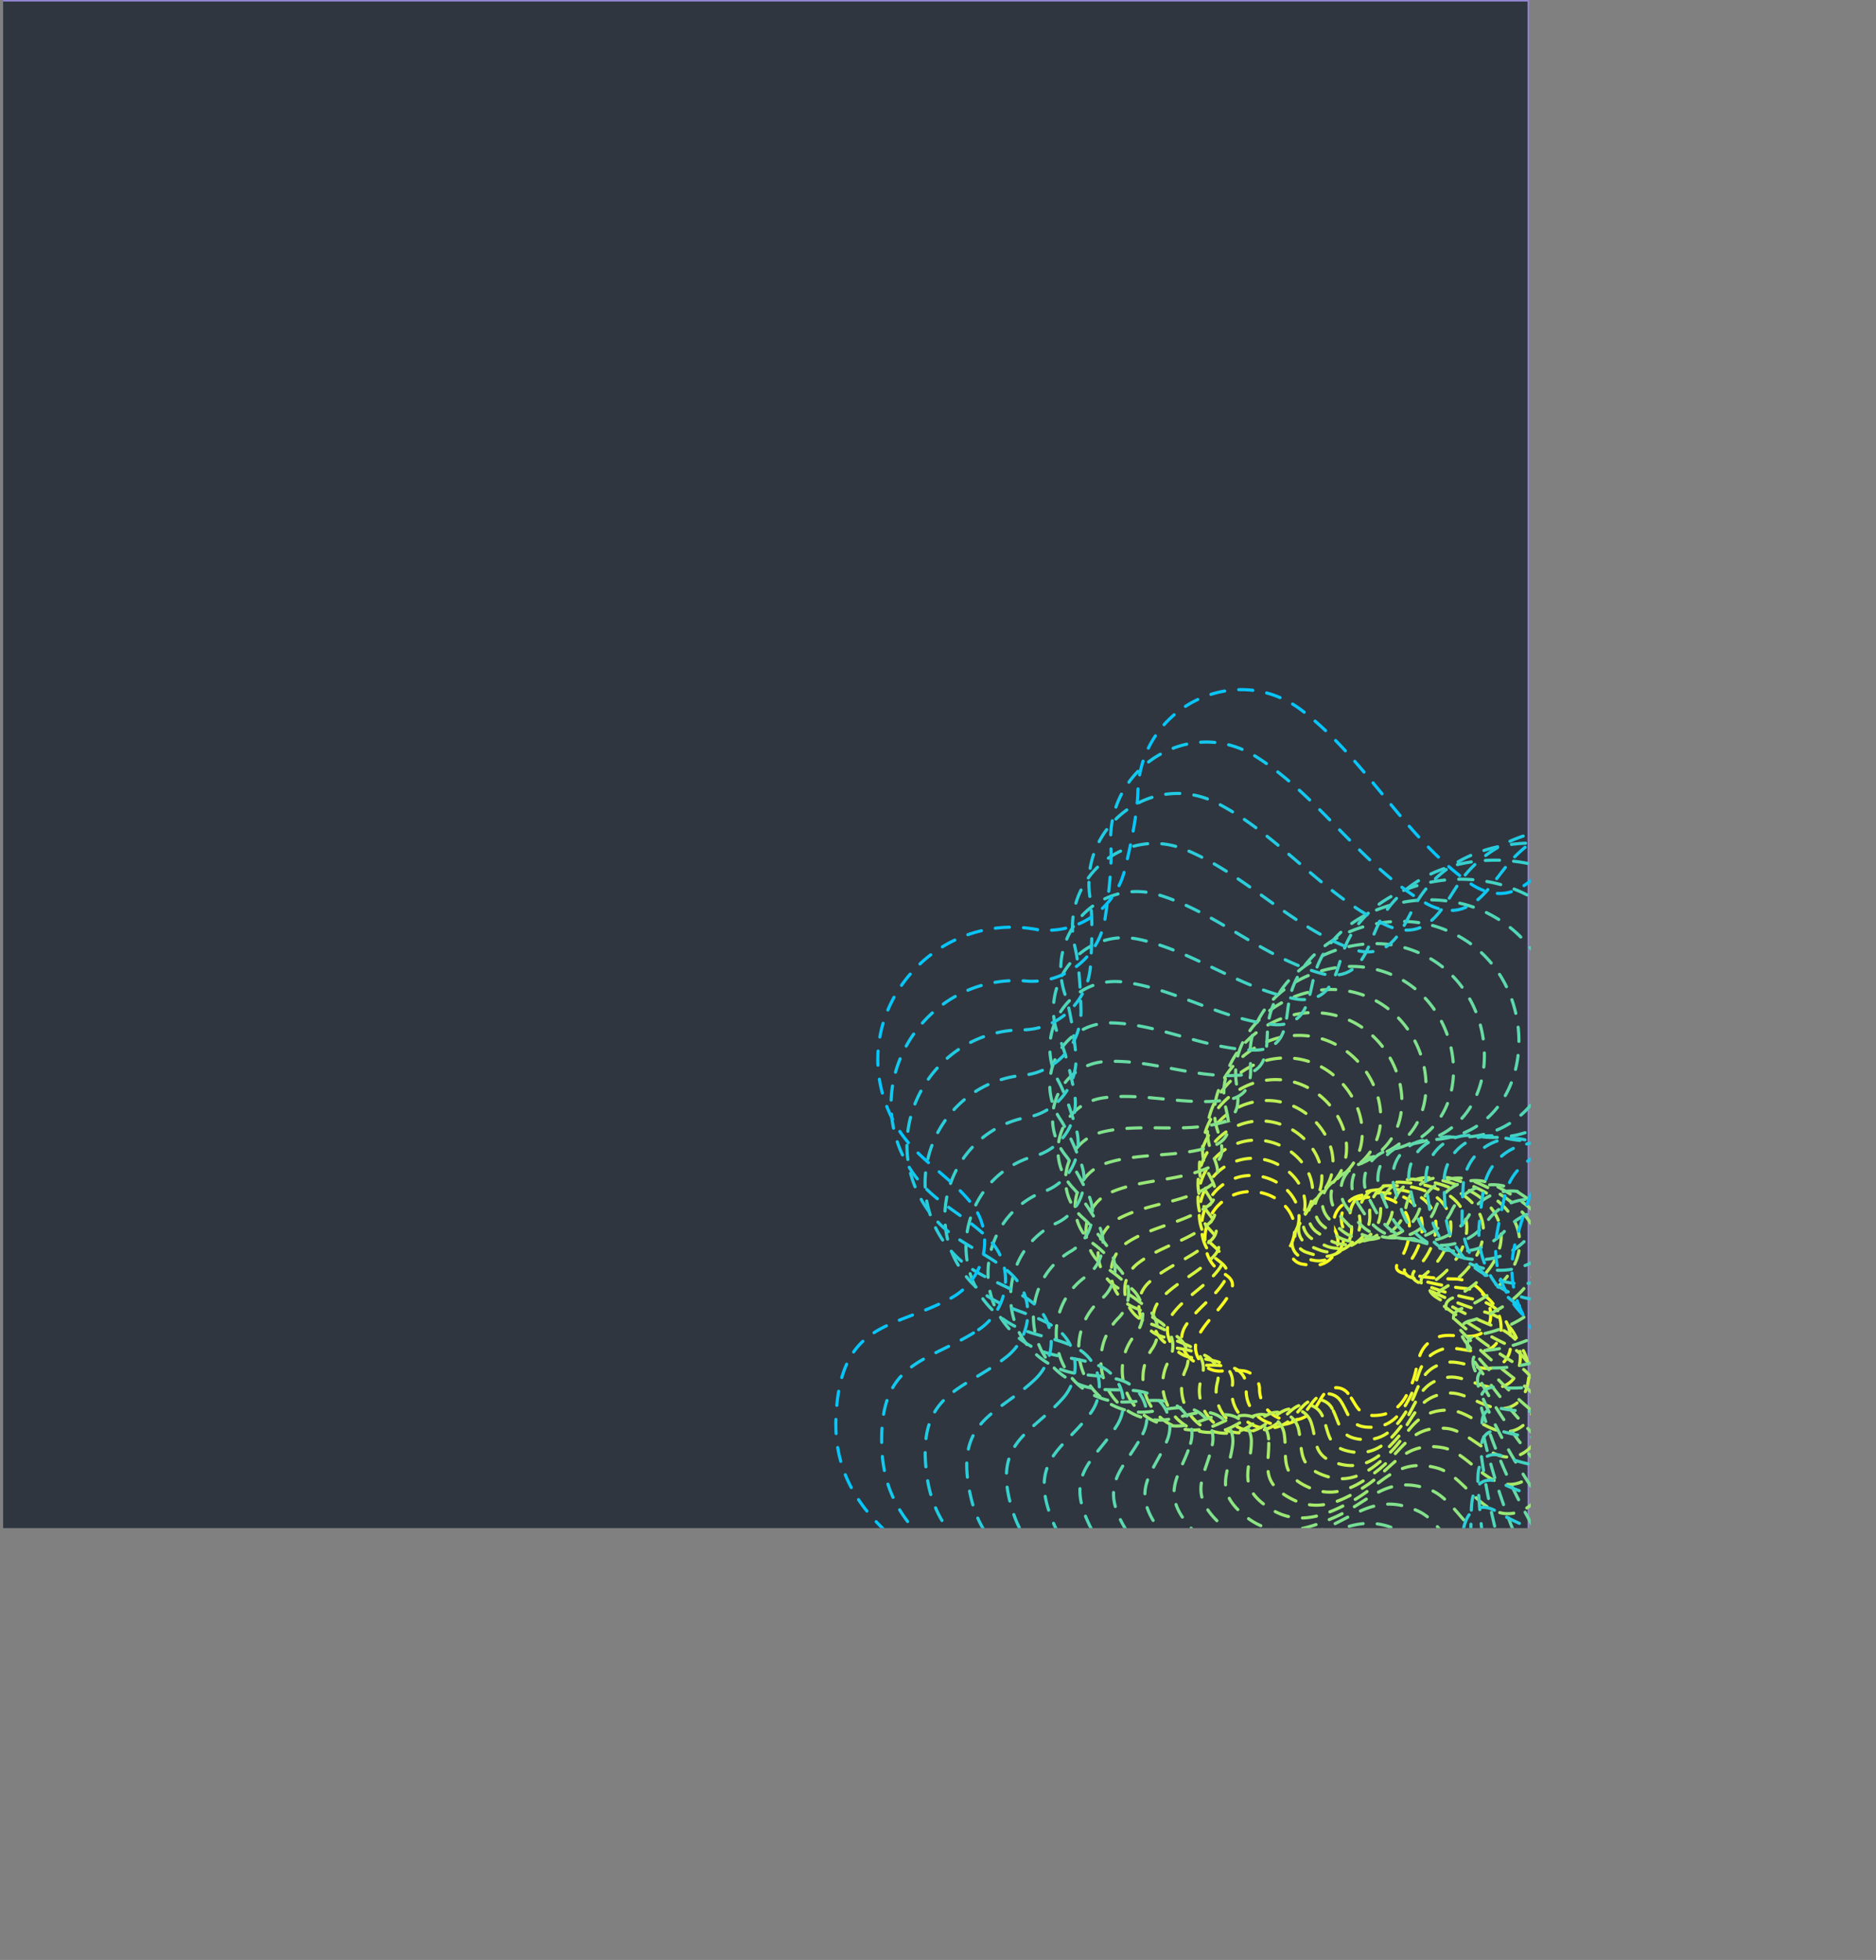 <svg xmlns="http://www.w3.org/2000/svg" xmlns:xlink="http://www.w3.org/1999/xlink" viewBox="0 0 1196.17 1249.24"><rect x="0" y="0" width="1196.17" height="1249.24" fill="#808080" stroke="none"/><defs><style>.cls-1,.cls-10,.cls-11,.cls-12,.cls-13,.cls-14,.cls-15,.cls-16,.cls-17,.cls-18,.cls-19,.cls-20,.cls-21,.cls-22,.cls-23,.cls-24,.cls-4,.cls-5,.cls-6,.cls-7,.cls-8,.cls-9{fill:none;}.cls-2{clip-path:url(#clip-path);}.cls-3{fill:#2f3640;stroke:#9286d4;}.cls-10,.cls-11,.cls-12,.cls-13,.cls-14,.cls-15,.cls-16,.cls-17,.cls-18,.cls-19,.cls-20,.cls-21,.cls-22,.cls-23,.cls-24,.cls-3,.cls-4,.cls-5,.cls-6,.cls-7,.cls-8,.cls-9{stroke-miterlimit:10;}.cls-4{stroke:#fafe20;}.cls-10,.cls-11,.cls-12,.cls-13,.cls-14,.cls-15,.cls-16,.cls-17,.cls-18,.cls-19,.cls-20,.cls-21,.cls-22,.cls-23,.cls-24,.cls-4,.cls-5,.cls-6,.cls-7,.cls-8,.cls-9{stroke-linecap:round;stroke-width:2px;stroke-dasharray:9.01 9.01;}.cls-5{stroke:#edfb2c;}.cls-6{stroke:#e2f836;}.cls-7{stroke:#d5f542;}.cls-8{stroke:#caf24b;}.cls-9{stroke:#bdef57;}.cls-10{stroke:#b1ed62;}.cls-11{stroke:#a6ea6c;}.cls-12{stroke:#99e777;}.cls-13{stroke:#8ce483;}.cls-14{stroke:#81e18d;}.cls-15{stroke:#74de97;}.cls-16{stroke:#67dba3;}.cls-17{stroke:#5bd8ae;}.cls-18{stroke:#4fd6b8;}.cls-19{stroke:#43d3c3;}.cls-20{stroke:#37d0ce;}.cls-21{stroke:#2bcdd9;}.cls-22{stroke:#20cbe2;}.cls-23{stroke:#14c8ed;}.cls-24{stroke:#07c5f9;}</style><clipPath id="clip-path"><rect class="cls-1" x="2" width="974" height="974"/></clipPath></defs><title>bg-dashes</title><g id="Layer_2" data-name="Layer 2"><g id="Layer_1-2" data-name="Layer 1"><g class="cls-2"><rect class="cls-3" x="0.5" y="0.5" width="974" height="974"/><path class="cls-4" d="M859.51,888.14a9.47,9.47,0,0,0-14.28-.74c-3.12,3.35-4.72,7.86-7.71,11.32a18.93,18.93,0,0,1-4.51,3.82c-13.19,8-30.08-2-29.92-17.49h0A11.85,11.85,0,0,0,792,873.67a60.51,60.51,0,0,0-11.81.09c-12.35,1.86-21.88-10.79-16.27-21.9,0-.08.08-.17.13-.25,5.49-10.59,15.77-18.1,20.91-28.92a9.25,9.25,0,0,0,.76-2.22c1.07-5.62-4.11-7.79-7.92-10.41-13.48-9.27-12-31.63,0-42.75q.55-.52,1.14-1c21-17.87,55.91,2.17,44.21,27.14l0,0a9.27,9.27,0,0,0,7.3,12.31q3,.47,6.11.75a15.13,15.13,0,0,0,15.23-21.16c-.05-.12-.1-.24-.16-.36a14.13,14.13,0,0,1,9-19.25c2.69-.8,5.39-1.54,8.13-2.07,8.31-1.63,17.78-1.05,24,4.7,9.78,9.05,6.43,25.81-1.34,36.5a4.89,4.89,0,0,0-.95,2.07c-.54,3,2.53,4.2,5,4.73a160.6,160.6,0,0,0,32.05,3.53,23.27,23.27,0,0,1,22.93,23.2v.28a13.44,13.44,0,0,1-2.26,7.7c-7.2,10.42-22.48,1.74-32,6.18-13.61,6.34-11.14,17.17-15.62,28.58-3.78,9.66-8.76,19.14-20.39,20.76C865.66,903.93,865.62,895.82,859.51,888.14Z"/><path class="cls-5" d="M854.86,893a10.21,10.21,0,0,0-15.24-2.13c-3.65,3.3-5.79,8-9.31,11.4a20.53,20.53,0,0,1-5.19,3.67c-14.89,7.37-32-5-30.41-21.54h0a12.77,12.77,0,0,0-10.79-13.23,66.38,66.38,0,0,0-12.67-1c-13.4.85-22.42-13.6-15.37-25l.16-.25c6.88-10.83,18.59-17.91,25.11-29a9.91,9.91,0,0,0,1-2.31c1.67-5.92-3.67-8.73-7.5-11.89-13.57-11.19-9.85-35,4-45.79.43-.34.87-.67,1.32-1,24.17-17.18,59.68,7.55,44.81,33.21l0,0a10,10,0,0,0,6.67,13.87q3.21.78,6.47,1.38a16.27,16.27,0,0,0,18.3-21.24c0-.14-.09-.27-.14-.4A15.21,15.21,0,0,1,867.54,762c2.94-.6,5.9-1.14,8.89-1.45,9.06-1,19.15.55,25.27,7.29,9.63,10.6,4.47,28.25-4.86,39a5.42,5.42,0,0,0-1.21,2.12c-.85,3.19,2.32,4.74,5,5.55a173.27,173.27,0,0,0,34,6.78,25,25,0,0,1,22.39,27l0,.3a14.44,14.44,0,0,1-3.15,8c-8.68,10.48-24.23-.25-34.87,3.62-15.17,5.51-13.55,17.34-19.41,29.14-5,10-11.18,19.69-23.78,20.33C860,910.5,860.67,901.8,854.86,893Z"/><path class="cls-6" d="M849.41,897.77a11,11,0,0,0-16.12-3.7c-4.22,3.18-6.95,8-11,11.33a21.72,21.72,0,0,1-5.91,3.44c-16.63,6.51-33.84-8.36-30.55-25.92h0a13.72,13.72,0,0,0-10.32-15.18A70.91,70.91,0,0,0,762,865.47c-14.44-.35-22.74-16.67-14.13-28.19a2.56,2.56,0,0,1,.2-.26c8.38-11,21.58-17.45,29.62-28.73a11.25,11.25,0,0,0,1.31-2.38c2.34-6.19-3.12-9.69-6.93-13.44-13.49-13.26-7.27-38.41,8.62-48.68.5-.32,1-.63,1.51-.92,27.5-16.14,63.22,13.69,44.88,39.77l0,.05a10.71,10.71,0,0,0,5.84,15.47c2.25.77,4.52,1.46,6.8,2.09a17.5,17.5,0,0,0,21.6-21c0-.14-.07-.29-.11-.44a16.34,16.34,0,0,1,14.08-20.12c3.21-.37,6.43-.67,9.67-.73,9.78-.18,20.46,2.39,26.38,10.18,9.32,12.26,2.14,30.68-8.86,41.29a5.89,5.89,0,0,0-1.5,2.16c-1.21,3.34,2,5.29,4.8,6.41a186.23,186.23,0,0,0,35.78,10.45,26.91,26.91,0,0,1,21.45,31c0,.11,0,.21,0,.32a15.56,15.56,0,0,1-4.13,8.31c-10.28,10.41-25.94-2.53-37.69.61C904.35,873.16,905,886,897.6,898.07c-6.25,10.24-13.82,20-27.39,19.54C853.23,917,854.82,907.75,849.41,897.77Z"/><path class="cls-7" d="M843.13,902.37a11.79,11.79,0,0,0-16.92-5.48c-4.82,3-8.19,7.92-12.89,11.11a23.71,23.71,0,0,1-6.65,3.13c-18.43,5.41-35.46-12.13-30.3-30.63h0a14.73,14.73,0,0,0-9.63-17.22,76.51,76.51,0,0,0-14.22-3.7c-15.43-1.73-22.79-20-12.49-31.53l.24-.25c10-10.95,24.76-16.67,34.42-28a11.56,11.56,0,0,0,1.62-2.43c3.09-6.41-2.43-10.67-6.16-15C757,766.86,766,740.5,784,731c.56-.3,1.13-.59,1.7-.86,31-14.71,66.44,20.59,44.36,46.81l0,0a11.53,11.53,0,0,0,4.81,17.13c2.34,1,4.7,2,7.09,2.87A18.82,18.82,0,0,0,867,776.49c0-.16-.05-.32-.08-.48a17.57,17.57,0,0,1,17-20.24c3.48-.09,7-.11,10.42.13,10.5.72,21.69,4.47,27.31,13.37,8.83,14-.59,33.06-13.36,43.4a6.36,6.36,0,0,0-1.81,2.18c-1.61,3.45,1.7,5.86,4.54,7.31a199.92,199.92,0,0,0,37.35,14.54A28.94,28.94,0,0,1,968.39,872l-.09.33a16.69,16.69,0,0,1-5.2,8.52c-12,10.19-27.54-5.15-40.43-2.88-18.38,3.23-18.91,17-27.95,29.29-7.65,10.38-16.68,20.17-31.17,18.37C845.43,923.32,848,913.57,843.13,902.37Z"/><path class="cls-8" d="M836,906.71a12.66,12.66,0,0,0-17.6-7.45C812.91,902,808.85,907,803.51,910a25.46,25.46,0,0,1-7.41,2.73c-20.25,4.07-36.86-16.32-29.59-35.65h0a15.86,15.86,0,0,0-8.7-19.36c-5.06-2.23-10.7-4.44-14.88-5.28-16.37-3.31-22.55-23.56-10.43-34.95l.28-.25c11.74-10.79,28.08-15.53,39.49-26.77a12.24,12.24,0,0,0,2-2.45c3.91-6.57-1.61-11.66-5.19-16.69-12.69-17.81-.56-45.2,19.59-53.69.63-.26,1.27-.52,1.9-.75,34.56-12.86,69.24,28.28,43.13,54.3l0,0a12.39,12.39,0,0,0,3.55,18.8q3.6,2,7.32,3.74a20.23,20.23,0,0,0,28.81-19.62l0-.52a18.89,18.89,0,0,1,20.07-20.09c3.73.23,7.46.54,11.15,1.12,11.18,1.75,22.82,6.82,28,16.88,8.15,15.84-3.72,35.36-18.38,45.24a6.79,6.79,0,0,0-2.14,2.16c-2,3.55,1.27,6.44,4.17,8.25a214.94,214.94,0,0,0,38.65,19.09A31.12,31.12,0,0,1,973,885.86c0,.12-.08.23-.13.35a18,18,0,0,1-6.36,8.64c-13.81,9.79-29-8.1-43-6.88-20,1.74-21.84,16.47-32.68,28.76-9.17,10.4-19.76,20-35.1,16.75C836.47,929.36,840.13,919.16,836,906.71Z"/><path class="cls-9" d="M827.9,910.69a13.63,13.63,0,0,0-18.16-9.64c-6.1,2.46-10.92,7.37-16.92,10.06a27.09,27.09,0,0,1-8.19,2.23c-22.07,2.46-38-20.93-28.36-41h0a17,17,0,0,0-7.5-21.54c-5.21-2.87-11-5.77-15.45-7.06-17.22-5.07-21.94-27.35-7.89-38.41l.32-.25c13.59-10.46,31.53-14,44.81-25a13.45,13.45,0,0,0,2.34-2.43c4.81-6.68-.63-12.65-4-18.37-11.92-20.27,3.64-48.47,26-55.68.7-.22,1.41-.43,2.11-.63,38.22-10.53,71.52,36.78,41.1,62.21l0,0a13.33,13.33,0,0,0,2,20.47q3.68,2.46,7.49,4.7a21.76,21.76,0,0,0,32.7-18.32c0-.19,0-.38,0-.56a20.33,20.33,0,0,1,23.39-19.64c4,.6,7.94,1.27,11.84,2.24,11.81,2.93,23.8,9.45,28.41,20.71,7.24,17.73-7.3,37.53-23.92,46.73a7.34,7.34,0,0,0-2.5,2.12c-2.53,3.61.75,7,3.69,9.23A230.89,230.89,0,0,0,960.85,857a33.45,33.45,0,0,1,15.78,44.16c0,.12-.11.24-.17.36a19.29,19.29,0,0,1-7.62,8.65c-15.71,9.2-30.34-11.39-45.47-11.39-21.57,0-24.94,15.59-37.7,27.73-10.8,10.29-23,19.62-39.17,14.66C826.31,935,831.18,924.41,827.9,910.69Z"/><path class="cls-10" d="M818.88,914.19c-1.3-8.76-10.08-14.61-18.55-12-6.77,2.06-12.39,6.87-19.07,9.19a29.2,29.2,0,0,1-9,1.62c-23.87.57-38.69-26-26.54-46.53h0a18.34,18.34,0,0,0-6-23.79c-5.31-3.56-11.29-7.21-15.88-9-18-7-20.94-31.34-4.86-41.88l.37-.23c15.53-9.93,35.09-12,50.35-22.55a14.4,14.4,0,0,0,2.72-2.39c5.78-6.7.52-13.6-2.55-20.05C759,723.73,778.31,695,803,689.35c.77-.18,1.54-.33,2.31-.48,41.92-7.7,73.16,46.1,38.2,70.49l-.05,0a14.33,14.33,0,0,0,.26,22.12c2.48,2,5,3.9,7.59,5.73A23.4,23.4,0,0,0,888,770.7l.06-.61A21.85,21.85,0,0,1,915,751.25c4.21,1,8.39,2.11,12.47,3.51,12.38,4.25,24.62,12.35,28.49,24.85,6.11,19.66-11.33,39.51-30,47.81a7.81,7.81,0,0,0-2.87,2c-3,3.63.15,7.58,3.09,10.23a247.85,247.85,0,0,0,40.17,29.49A36,36,0,0,1,979.09,918l-.22.38a20.76,20.76,0,0,1-9,8.55c-17.68,8.38-31.42-15-47.63-16.47-23.11-2-28.18,14.36-43,26.18-12.53,10-26.52,18.86-43.33,12C814.89,940.08,821.11,929.2,818.88,914.19Z"/><path class="cls-11" d="M808.89,917.1c-.58-9.51-9.43-16.6-18.75-14.62-7.44,1.58-13.91,6.2-21.28,8.06a31.44,31.44,0,0,1-9.78.89c-25.62-1.62-39-31.45-24.06-52.32h0a19.71,19.71,0,0,0-4.22-26c-5.35-4.31-11.42-8.78-16.17-11.14-18.6-9.23-19.49-35.54-1.28-45.31l.42-.22c17.57-9.18,38.72-9.61,56-19.44a15.42,15.42,0,0,0,3.15-2.3c6.81-6.63,1.82-14.52-.86-21.71-9.51-25.47,13.87-54.46,40.8-58.18.84-.11,1.69-.21,2.53-.29,45.63-4.32,74.05,56.24,34.31,79.08l-.06,0a15.42,15.42,0,0,0-1.79,23.72c2.46,2.36,5,4.64,7.59,6.85a25.16,25.16,0,0,0,40.92-14.29l.12-.64a23.49,23.49,0,0,1,30.57-17.66c4.41,1.47,8.79,3,13,4.92C953,762.2,965.33,772,968.31,785.78c4.69,21.64-15.85,41.26-36.62,48.41a8.31,8.31,0,0,0-3.27,1.91c-3.6,3.6-.55,8.13,2.36,11.25A266.45,266.45,0,0,0,971,882.7a38.69,38.69,0,0,1,9.11,53.45l-.27.38a22.35,22.35,0,0,1-10.42,8.33c-19.73,7.31-32.26-19.06-49.48-22.11-24.56-4.34-31.53,12.74-48.5,24-14.36,9.55-30.18,17.72-47.55,8.83C802.19,944.46,809.87,933.38,808.89,917.1Z"/><path class="cls-12" d="M797.91,919.28c.28-10.24-8.54-18.66-18.71-17.42-8.12,1-15.48,5.34-23.55,6.64a33.71,33.71,0,0,1-10.56,0c-27.29-4.14-38.83-37.34-20.87-58.31h0a21.2,21.2,0,0,0-2.09-28.29c-5.33-5.12-11.41-10.48-16.27-13.45-19.06-11.63-17.56-39.89,2.88-48.66l.46-.19c19.68-8.19,42.37-6.67,61.85-15.57a16.59,16.59,0,0,0,3.59-2.17c7.92-6.47,3.31-15.39,1.11-23.34-7.8-28.18,20-57,49.16-58.49.92-.05,1.83-.07,2.73-.08,49.29-.35,74.06,67.18,29.35,87.93l-.07,0a16.57,16.57,0,0,0-4.14,25.23q3.63,4.14,7.49,8c14.46,14.64,39.46,8.29,45.17-11.47.06-.23.13-.45.19-.68A25.26,25.26,0,0,1,940,753c4.59,2,9.13,4.08,13.5,6.5,13.24,7.32,25.54,19,27.45,34,3,23.62-20.85,42.72-43.76,48.42a9,9,0,0,0-3.68,1.74c-4.2,3.53-1.35,8.66,1.46,12.28a287.26,287.26,0,0,0,39.82,41.64,41.59,41.59,0,0,1,4.74,58.11l-.31.38a24.06,24.06,0,0,1-12,7.94c-21.82,6-32.76-23.44-50.93-28.32-25.9-7-35,10.7-54.2,21.18-16.28,8.87-34,16.15-51.76,5C788.18,948,797.44,936.81,797.91,919.28Z"/><path class="cls-13" d="M786,920.58c1.26-10.94-7.4-20.79-18.41-20.41-8.79.31-17.09,4.27-25.85,4.91a36.27,36.27,0,0,1-11.31-1c-28.85-7-38.1-43.64-16.89-64.41h0a22.78,22.78,0,0,0,.42-30.49c-5.23-6-11.24-12.3-16.17-15.93-19.33-14.25-15.07-44.38,7.64-51.86l.51-.17c21.86-6.92,46-3.16,67.72-10.87a17.93,17.93,0,0,0,4-2c9.09-6.19,5-16.17,3.37-24.9-5.71-30.91,26.74-59.22,58.15-58,1,0,2,.1,2.93.18,52.82,4.24,73,78.9,23.19,96.93l-.08,0a17.82,17.82,0,0,0-6.79,26.64q3.5,4.77,7.27,9.33c14.11,17,41.48,12.57,49.45-8.06l.27-.7a27.16,27.16,0,0,1,38.35-14c4.73,2.57,9.4,5.23,13.86,8.23,13.49,9.08,25.58,22.75,26.21,39,1,25.59-26.33,43.81-51.41,47.77a9.7,9.7,0,0,0-4.11,1.52c-4.82,3.38-2.26,9.15.42,13.29A308.69,308.69,0,0,0,977.49,914a44.73,44.73,0,0,1-.36,62.69l-.38.38a25.83,25.83,0,0,1-13.54,7.38c-23.93,4.37-32.9-28.17-51.9-35.1-27.1-9.88-38.46,8.18-60,17.61-18.26,8-37.92,14.11-55.91.5C772.84,950.39,783.8,939.32,786,920.58Z"/><path class="cls-14" d="M773,920.86c2.37-11.61-6-23-17.81-23.59-9.44-.49-18.7,3-28.15,2.83A39.18,39.18,0,0,1,715,898c-30.25-10.2-36.72-50.32-12.06-70.58h0a24.52,24.52,0,0,0,3.31-32.63c-5-6.9-10.9-14.23-15.84-18.58-19.36-17.07-12-49,13-54.83l.57-.13c24-5.37,49.59.92,73.55-5.31a19.08,19.08,0,0,0,4.52-1.75c10.32-5.78,6.87-16.85,6-26.36-3.22-33.64,34.19-60.93,67.73-56.72,1,.13,2.09.28,3.12.46,56.19,9.49,70.83,91.36,15.76,106l-.09,0a19.16,19.16,0,0,0-9.78,27.9q3.3,5.43,6.92,10.67c13.52,19.57,43.26,17.36,53.73-4,.12-.24.24-.48.35-.73a29.2,29.2,0,0,1,42.39-11.37c4.83,3.19,9.58,6.48,14.07,10.11,13.61,11,25.27,26.77,24.43,44.24-1.33,27.5-32.31,44.45-59.55,46.35a10.47,10.47,0,0,0-4.54,1.24c-5.49,3.17-3.28,9.59-.8,14.27a332.32,332.32,0,0,0,37,55.41c16.65,20.21,13.71,50.18-6.27,67.12l-.44.37a27.78,27.78,0,0,1-15.19,6.64c-26,2.44-32.6-33.27-52.3-42.47-28.1-13.12-42,5.16-66,13.23-20.32,6.84-41.95,11.56-59.94-4.7C756.17,951.56,769,940.73,773,920.86Z"/><path class="cls-15" d="M759.14,919.94c3.62-12.21-4.26-25.15-16.87-26.93-10.07-1.42-20.31,1.42-30.42.39a42.34,42.34,0,0,1-12.69-3.34c-31.44-13.76-34.62-57.35-6.3-76.74h0a26.36,26.36,0,0,0,6.6-34.64c-4.76-7.87-10.34-16.26-15.22-21.39-19.14-20.1-8.24-53.56,19.11-57.51l.62-.09c26.27-3.49,53,5.64,79.29,1.21a20.71,20.71,0,0,0,5-1.45c11.59-5.22,8.93-17.41,8.84-27.67-.3-36.34,42.33-62.07,77.86-54.42q1.66.36,3.3.78c59.3,15.44,67.31,104.51,7,115l-.1,0a20.6,20.6,0,0,0-13.09,29q3,6.14,6.41,12.08c12.65,22.23,44.71,22.65,57.93.75l.45-.74a31.39,31.39,0,0,1,46.47-8.21c4.87,3.87,9.65,7.84,14.12,12.15,13.55,13,24.57,31,22,49.67-4,29.33-38.77,44.59-68.13,44.07a11.28,11.28,0,0,0-5,.9c-6.17,2.89-4.41,10-2.19,15.22a357.43,357.43,0,0,0,34.42,62.82c15.94,23.21,10,55-13,71.3l-.51.36a30,30,0,0,1-16.9,5.69c-28.12.17-31.8-38.69-52-50.39-28.88-16.69-45.44,1.58-71.91,8-22.4,5.42-46,8.45-63.76-10.66C738.22,951.25,752.93,940.85,759.14,919.94Z"/><path class="cls-16" d="M744.35,917.66c5-12.74-2.2-27.34-15.54-30.43-10.65-2.46-21.89-.38-32.62-2.43A45.41,45.41,0,0,1,682.91,880c-32.39-17.69-31.71-64.67.44-82.79h0a28.35,28.35,0,0,0,10.32-36.49c-4.36-8.87-9.55-18.38-14.3-24.34-18.62-23.32-3.81-58.14,25.86-59.81l.67,0c28.47-1.29,56.28,11,84.82,8.72a22.34,22.34,0,0,0,5.5-1.08c12.91-4.51,11.2-17.81,12.07-28.82,3.08-39,51.16-62.51,88.5-51,1.17.36,2.32.74,3.46,1.15,62.07,22.09,62.31,118.25-3.33,123.87h-.11a22.16,22.16,0,0,0-16.74,29.81q2.67,6.85,5.74,13.54c11.46,25,45.77,28.45,62,6.24l.56-.76a33.76,33.76,0,0,1,50.55-4.44c4.85,4.6,9.6,9.3,14,14.34,13.29,15.24,23.41,35.55,18.94,55.27-7,31-45.72,44.13-77.12,40.82a12.07,12.07,0,0,0-5.41.5c-6.89,2.51-5.66,10.27-3.78,16.09a383.74,383.74,0,0,0,31,70.52c14.89,26.36,5.52,59.89-20.62,75.16l-.57.34a32.19,32.19,0,0,1-18.63,4.51c-30.15-2.46-30.44-44.43-51-58.86-29.37-20.58-48.82-2.56-77.78,1.82-24.5,3.71-50.07,4.74-67.3-17.39C719,949.24,735.74,939.47,744.35,917.66Z"/><path class="cls-17" d="M728.73,913.83c6.58-13.17.21-29.5-13.79-34.05-11.18-3.64-23.42-2.46-34.72-5.66a48.61,48.61,0,0,1-13.78-6.36c-33-22-27.9-72.25,8.23-88.64h0A30.47,30.47,0,0,0,689.16,741c-3.84-9.91-8.51-20.58-13-27.41C658.36,686.86,677.49,651,709.43,652l.72,0c30.62,1.3,59.26,17.07,90,17.3a23.22,23.22,0,0,0,6-.65c14.25-3.61,13.66-18,15.63-29.73,7-41.44,60.65-62.17,99.58-46.33,1.21.49,2.41,1,3.6,1.55,64.42,29.49,55.66,132.51-15.18,132.38h-.12A23.81,23.81,0,0,0,889,756.86q2.21,7.59,4.87,15c9.94,27.84,46.36,34.76,65.81,12.49l.66-.77a36.31,36.31,0,0,1,54.56,0c4.77,5.39,9.41,10.87,13.64,16.67,12.81,17.58,21.74,40.28,15.1,61-10.44,32.59-53.1,43-86.43,36.49a13.08,13.08,0,0,0-5.84,0c-7.61,2-7,10.46-5.55,16.88a412.09,412.09,0,0,0,26.58,78.44c13.48,29.63.31,64.67-29.13,78.58l-.64.3a34.64,34.64,0,0,1-20.39,3.09c-32.06-5.46-28.44-50.44-49.14-67.83-29.53-24.8-52.06-7.31-83.48-5.34-26.6,1.68-54.09.39-70.46-24.93C698.63,945.28,717.47,936.39,728.73,913.83Z"/><path class="cls-18" d="M712.36,908.27c8.28-13.5,3-31.58-11.59-37.77-11.63-5-24.85-4.83-36.65-9.32a52.38,52.38,0,0,1-14.17-8.1c-33.33-26.64-23.12-80,17.13-94.18h0a32.77,32.77,0,0,0,19.08-39.48c-3.18-11-7.18-22.84-11.4-30.58-16.51-30.29,7.34-67,41.47-62.91l.76.1c32.68,4.25,61.88,23.83,94.83,27a25.11,25.11,0,0,0,6.48-.13c15.6-2.54,16.33-18,19.53-30.38,11.33-43.74,70.8-60.92,111-40.3,1.26.64,2.5,1.31,3.72,2,66.23,37.62,47.2,147.16-28.67,140.38h-.13a25.62,25.62,0,0,0-25,30.59q1.66,8.33,3.81,16.56c8,30.76,46.41,41.59,69.32,19.55l.78-.76c16.94-16.36,44.45-13.84,58.45,5.1,4.6,6.21,9.06,12.52,13,19.13,12.06,20,19.51,45.18,10.46,66.74-14.24,33.93-60.92,41.07-96,31a14,14,0,0,0-6.27-.51c-8.34,1.47-8.51,10.55-7.53,17.56A444.07,444.07,0,0,0,965.9,1016c11.67,33-5.73,69.3-38.56,81.44l-.72.27a37.2,37.2,0,0,1-22.12,1.39c-33.83-8.85-25.74-56.69-46.29-77.26-29.3-29.33-55.07-12.71-88.92-13.54-28.65-.7-58-4.66-73.14-33.31C677.16,939.13,698.18,931.37,712.36,908.27Z"/><path class="cls-19" d="M695.34,900.77c10.14-13.68,6.16-33.55-8.87-41.54-12-6.39-26.17-7.51-38.39-13.42a55.92,55.92,0,0,1-14.42-10c-33.2-31.66-17.26-87.86,27.17-99.27h0A35.24,35.24,0,0,0,685,696c-2.38-12-5.56-25.14-9.35-33.82-14.85-34,14.14-71.05,50.31-63.51l.82.18c34.6,7.62,64,31.32,99,37.77a27.57,27.57,0,0,0,7,.46c17-1.25,19.17-17.78,23.76-30.71,16.24-45.8,81.55-58.62,122.69-32.77,1.28.81,2.55,1.64,3.79,2.5,67.42,46.5,36.77,162-43.87,147.68l-.14,0a27.54,27.54,0,0,0-29.68,30.42q1,9.07,2.53,18.1c5.73,33.7,45.81,48.89,72.42,27.43l.9-.74c19.68-15.93,48.92-10.65,62.14,10.94,4.34,7.09,8.53,14.26,12.18,21.72,11,22.58,16.66,50.22,5,72.47-18.43,35-69.1,38.28-105.74,24.2a15,15,0,0,0-6.66-1.14c-9.08.8-10.1,10.51-9.71,18.11A477.74,477.74,0,0,0,956.83,1040c9.41,36.44-12.63,73.7-48.93,83.63l-.8.21a39.93,39.93,0,0,1-23.83-.58c-35.41-12.64-22.26-63.14-42.34-87.09-28.64-34.16-57.81-18.78-94-22.84-30.62-3.44-61.66-10.42-75.23-42.54C654.75,930.54,678,924.19,695.34,900.77Z"/><path class="cls-20" d="M677.81,891.14c12.14-13.7,9.74-35.35-5.61-45.33-12.25-8-27.32-10.48-39.86-18a60.63,60.63,0,0,1-14.51-12.08c-32.6-37-10.26-95.73,38.41-103.79h0a37.89,37.89,0,0,0,29.65-41.12c-1.42-13.13-3.59-27.45-6.84-37.11-12.72-37.81,21.8-74.78,59.84-63.31l.86.27c36.35,11.4,65.66,39.55,102.55,49.74a29.19,29.19,0,0,0,7.41,1.15c18.27.24,22.21-17.25,28.33-30.68,21.69-47.53,92.85-55.14,134.49-23.59q2,1.47,3.83,3c67.87,56.13,24.2,177-60.83,154.07l-.14,0a29.62,29.62,0,0,0-34.65,29.8q.21,9.82,1,19.63c3,36.64,44.49,56.67,75,36.17l1-.7c22.57-15.23,53.39-6.84,65.53,17.53,4,8,7.81,16.08,11,24.41,9.72,25.23,13.14,55.36-1.49,78.09-23,35.78-77.61,34.53-115.53,16a16.15,16.15,0,0,0-7-1.85c-9.79,0-11.8,10.31-12.09,18.49a513.13,513.13,0,0,0,6.68,102.75c6.65,39.92-20.44,77.76-60.26,85l-.88.16a43,43,0,0,1-25.47-2.86c-36.74-16.86-17.92-69.72-37.19-97.26-27.48-39.28-60.16-25.53-98.53-33.27-32.48-6.55-65.07-16.94-76.59-52.62C631.54,919.23,657,914.61,677.81,891.14Z"/><path class="cls-21" d="M659.94,879.19c14.29-13.54,13.75-37-1.76-49.08-12.38-9.68-28.29-13.8-41-23a65.1,65.1,0,0,1-14.4-14.29c-31.46-42.72-2-103.51,50.86-107.59h0A40.73,40.73,0,0,0,689.25,644c-.29-14.2-1.28-29.75-3.85-40.39-10.09-41.7,30.36-78.06,70-62.21l.89.36c37.87,15.63,66.64,48.53,105.2,62.9a31.58,31.58,0,0,0,7.83,1.92c19.54,2,25.4-16.4,33.22-30.2,27.68-48.88,104.62-50.37,146.27-12.68,1.3,1.18,2.58,2.38,3.82,3.61,67.43,66.49,9.33,191.9-79.6,159.34l-.15,0A31.84,31.84,0,0,0,933,755.27q-.69,10.54-.76,21.11c-.24,39.53,42.35,64.88,77,45.78.39-.22.78-.44,1.18-.65,25.6-14.2,57.83-2.32,68.55,24.92,3.52,8.94,6.85,18,9.51,27.18,8,27.93,8.89,60.53-8.91,83.51-28,36.16-86.37,29.72-125.26,6.33a17.42,17.42,0,0,0-7.36-2.64c-10.49-.91-13.61,9.94-14.69,18.67a551.94,551.94,0,0,0-2.48,110.69c3.4,43.38-29.18,81.38-72.51,85.39l-1,.09a46.17,46.17,0,0,1-27-5.44c-37.78-21.51-12.68-76.37-30.73-107.67-25.75-44.65-62-33-102.43-44.88C661.94,1007.6,628,993.42,619,954.12,607.74,904.93,635.47,902.38,659.94,879.19Z"/><path class="cls-22" d="M641.92,864.71c16.57-13.16,18.18-38.3,2.71-52.74-12.36-11.53-29-17.43-41.79-28.46a70,70,0,0,1-14.09-16.66c-29.68-48.7,7.54-111.07,64.58-110.47h0a43.79,43.79,0,0,0,42-40.86c1-15.24,1.42-32-.34-43.63-6.89-45.61,39.84-80.77,80.85-60.07l.92.47c39.1,20.29,66.83,58.22,106.79,77.23a34.08,34.08,0,0,0,8.2,2.79c20.76,4,28.76-15.18,38.42-29.24,34.24-49.76,116.79-44.14,157.88.14,1.28,1.38,2.53,2.79,3.74,4.21,66,77.54-8,206.44-100.19,163.23l-.16-.06a34.24,34.24,0,0,0-45.44,27q-1.72,11.24-2.78,22.55c-4,42.32,39.27,73.46,78.14,56.24l1.32-.59c28.75-12.8,62.17,2.94,71.1,33.13,2.93,9.91,5.66,19.87,7.64,30,6,30.68,3.85,65.67-17.38,88.62-33.4,36.11-95.29,23.74-134.76-5a18.63,18.63,0,0,0-7.64-3.51c-11.15-2-15.51,9.36-17.48,18.62a592.83,592.83,0,0,0-13,118.33c-.43,46.79-38.88,84.44-85.67,84.68h-1a49.67,49.67,0,0,1-28.43-8.36c-38.45-26.58-6.42-83-22.82-118.21-23.4-50.24-63.38-41.16-105.51-57.67-35.67-14-70.7-32.35-76.65-75.29C583.59,887.4,613.53,887.26,641.92,864.71Z"/><path class="cls-23" d="M624,847.52c19-12.55,23.07-39.33,7.84-56.25-12.15-13.51-29.43-21.38-42.09-34.4a75.39,75.39,0,0,1-13.53-19.16c-27.24-55,18.48-118.27,79.52-112.29h0a47.09,47.09,0,0,0,48.84-39.83c2.52-16.23,4.52-34.13,3.72-46.77-3.11-49.5,50.25-82.78,92.24-56.77l.94.6c40,25.39,66.13,68.63,107.15,92.73a36.08,36.08,0,0,0,8.53,3.76c21.86,6.17,32.22-13.57,43.89-27.72,41.34-50.1,129.24-36.34,169.1,14.94q1.86,2.4,3.62,4.87c63.43,89.24-27.9,220.38-122.63,165.45l-.16-.08a36.82,36.82,0,0,0-51.2,24.63q-2.89,11.87-5.1,23.9c-8.21,45,35.19,82.36,78.43,67.57l1.48-.51c32-11,66.31,9,73,42.14,2.21,10.89,4.2,21.82,5.37,32.86,3.55,33.42-2,70.7-26.91,93.3-39.17,35.55-104.31,16.49-143.9-18a20.07,20.07,0,0,0-7.85-4.47c-11.76-3.15-17.49,8.57-20.47,18.31a637.72,637.72,0,0,0-25,125.53c-4.85,50.08-49.57,86.81-99.71,82.68l-1.11-.1a53.38,53.38,0,0,1-29.66-11.62c-38.7-32.07.9-89.49-13.37-128.77-20.36-56-64-50-107.62-71.66-36.89-18.31-72.69-41.28-75-87.82C559.36,866.35,591.45,869,624,847.52Z"/><path class="cls-24" d="M606.35,827.41c21.51-11.66,28.4-40,13.68-59.51-11.76-15.61-29.53-25.67-41.87-40.8a81,81,0,0,1-12.7-21.79c-24-61.42,30.89-124.95,95.71-112.82h0a50.63,50.63,0,0,0,56-38.1c4.22-17.14,8-36.13,8.38-49.74,1.3-53.32,61.58-84,104.12-52.17l.95.72c40.45,30.95,64.41,79.72,106.09,109.38a39.32,39.32,0,0,0,8.78,4.83c22.84,8.66,35.78-11.52,49.62-25.58,49-49.79,141.84-26.82,179.73,31.85q1.77,2.75,3.42,5.55c59.59,101.55-50.54,233.45-146.86,165.74l-.17-.1a39.59,39.59,0,0,0-57.15,21.59q-4.21,12.43-7.7,25.11c-13,47.39,30,91.53,77.68,79.73l1.63-.4c35.31-8.81,70.19,15.83,74.3,52,1.35,11.87,2.46,23.76,2.68,35.69.67,36.14-8.8,75.55-37.58,97.42-45.28,34.42-113.27,7.9-152.45-32.7a21.76,21.76,0,0,0-8-5.54c-12.31-4.47-19.54,7.55-23.65,17.7a685.85,685.85,0,0,0-38.59,132.12c-9.89,53.19-61.23,88.34-114.55,79.22l-1.18-.2c-11.49-2-22.39-7-30.68-15.23-38.45-38,9.35-95.78-2.26-139.19-16.55-61.9-63.89-59.58-108.56-86.85-37.8-23.07-74-51-72.15-101.11C535.38,841.53,569.51,847.38,606.35,827.41Z"/><rect class="cls-1" x="40.5" y="26.5" width="972" height="972"/><rect class="cls-1" x="40" y="26" width="931" height="931"/></g></g></g></svg>